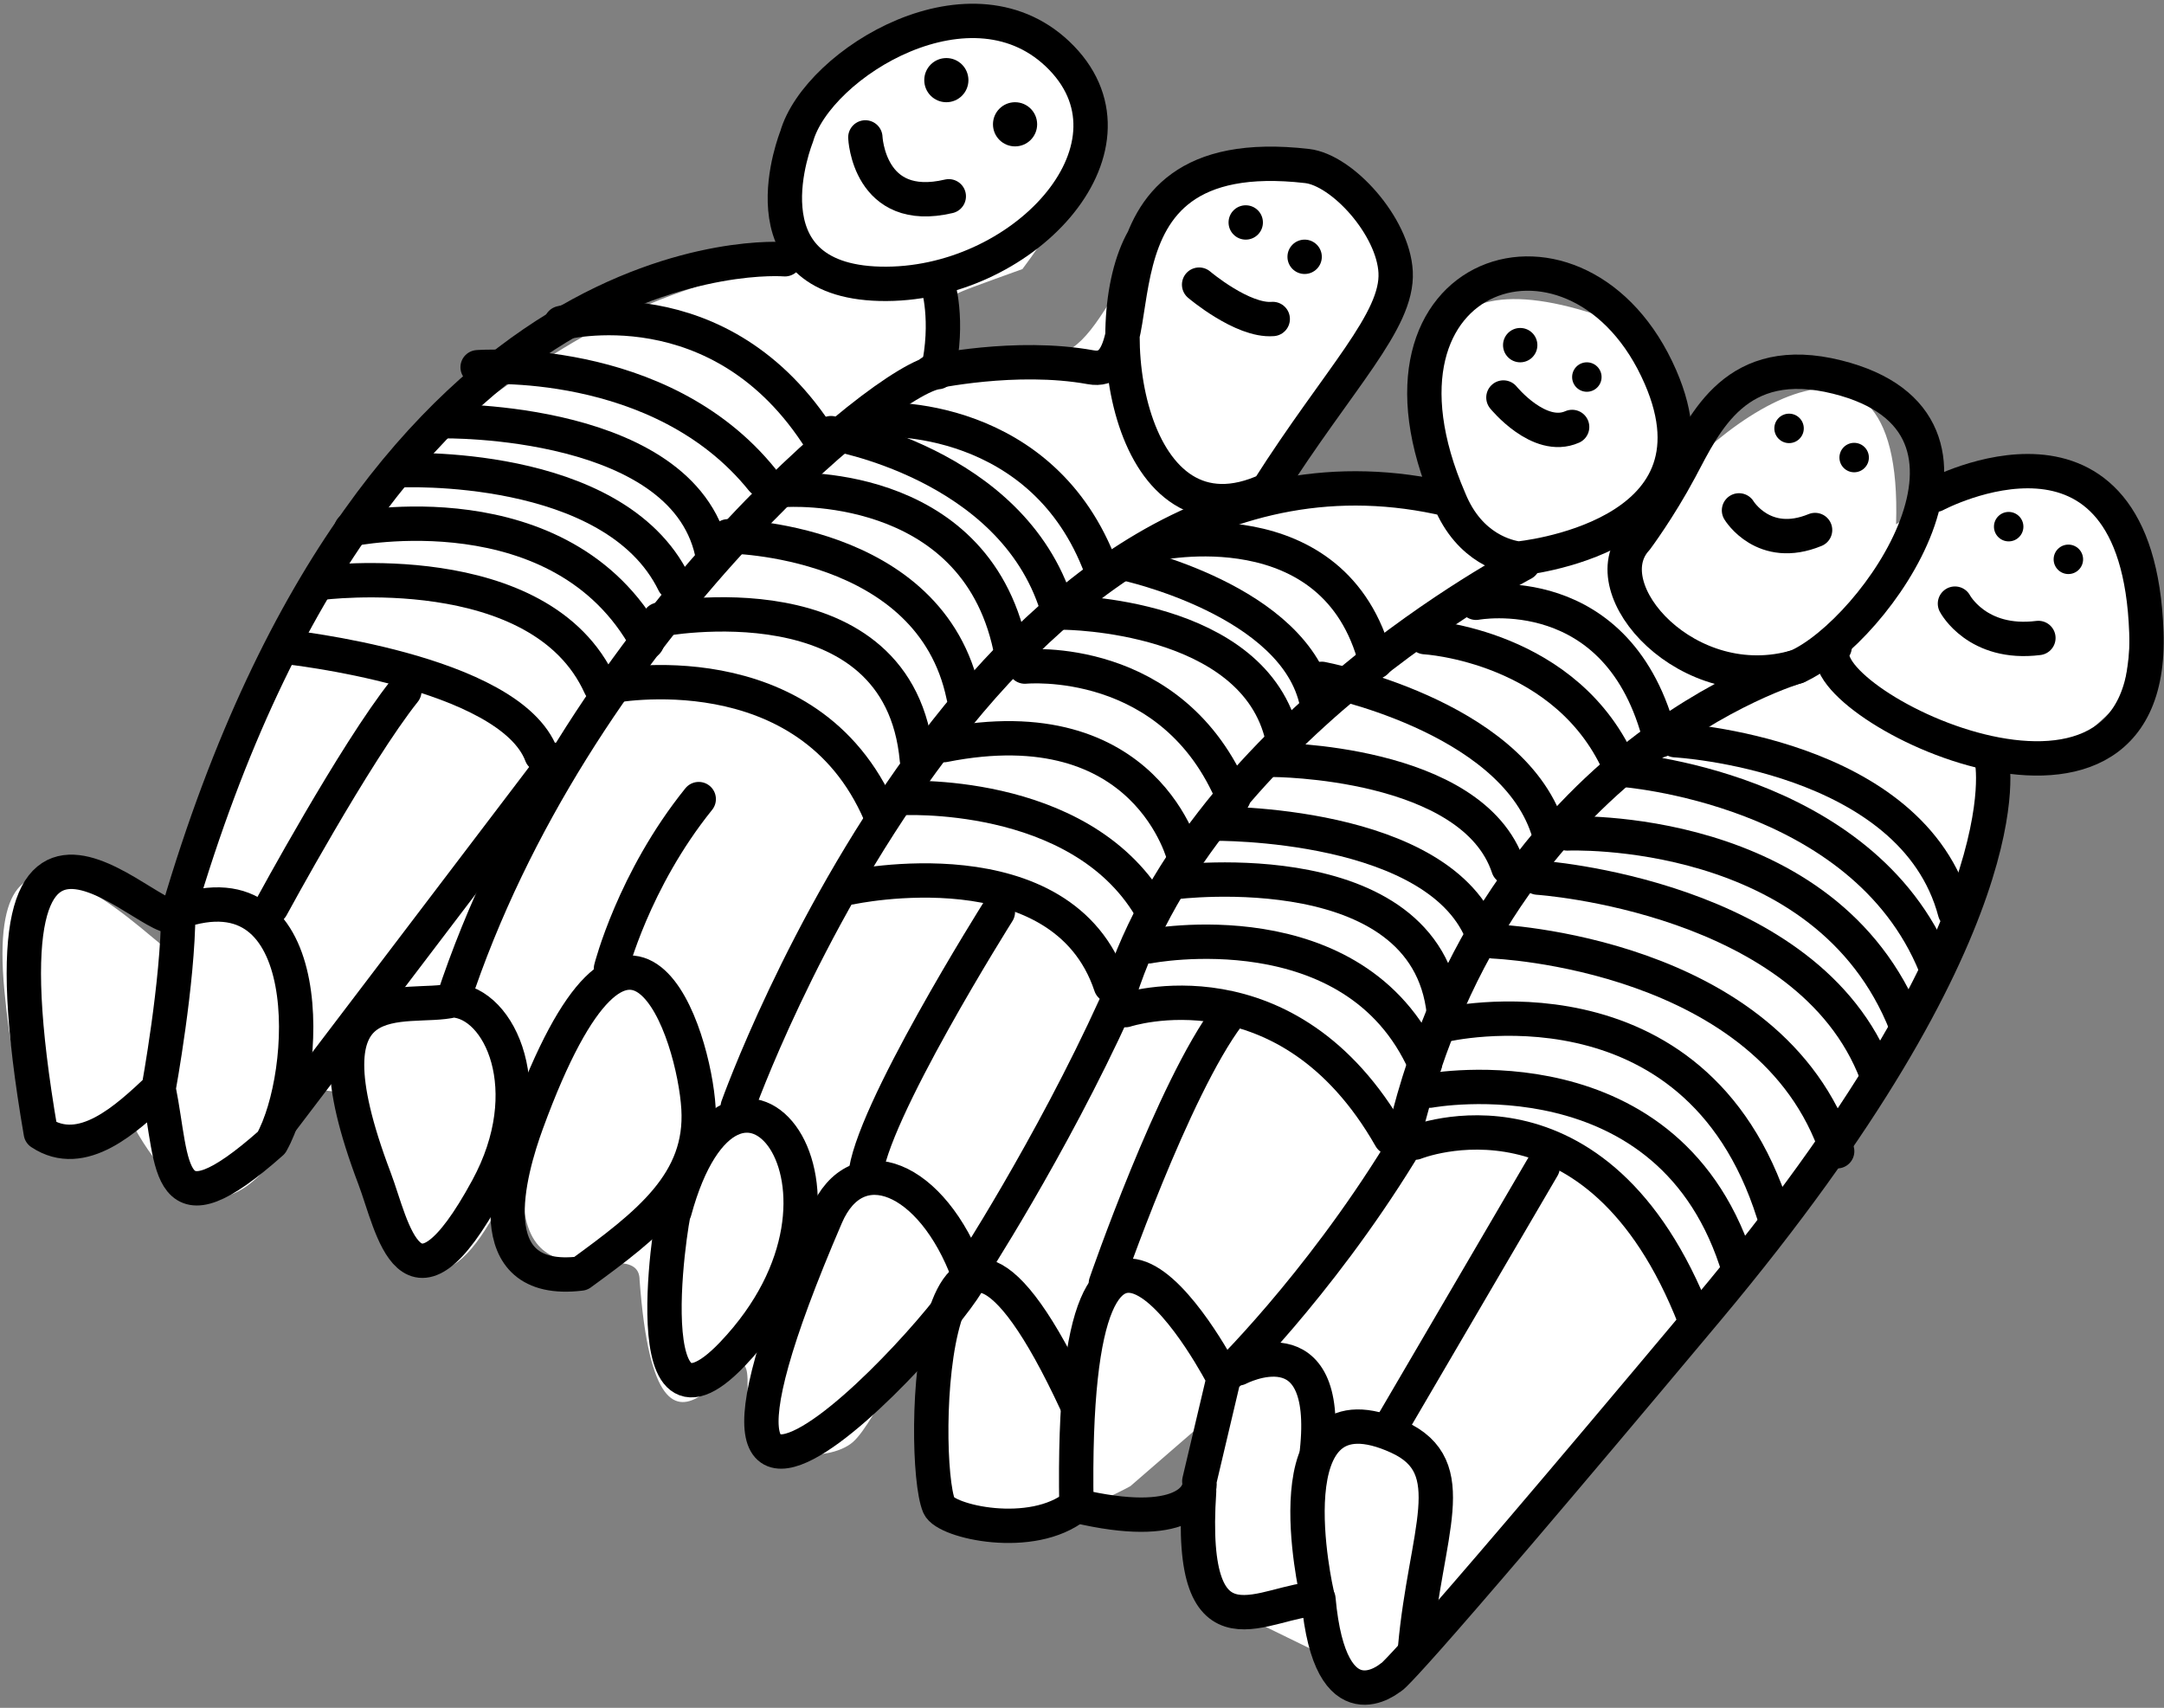 <?xml version="1.0" encoding="UTF-8" standalone="no"?>
<!DOCTYPE svg PUBLIC "-//W3C//DTD SVG 1.1//EN" "http://www.w3.org/Graphics/SVG/1.1/DTD/svg11.dtd">
<svg width="100%" height="100%" viewBox="0 0 441 348" version="1.1" xmlns="http://www.w3.org/2000/svg" xmlns:xlink="http://www.w3.org/1999/xlink" xml:space="preserve" xmlns:serif="http://www.serif.com/" style="fill-rule:evenodd;clip-rule:evenodd;stroke-linecap:round;stroke-linejoin:round;stroke-miterlimit:1.5;">
    <rect x="0" y="0" width="441" height="348" fill="#808080" stroke="none"/>
    <g transform="matrix(1,0,0,1,-1447,-1965)">
        <g transform="matrix(1.484,0,0,1,-0.005,0)">
            <g id="five-guys-smile" transform="matrix(1,0,0,1,0,-388.17)">
                <g transform="matrix(0.674,0,0,1,0.004,-2.27374e-13)">
                    <path d="M1464.18,2587.4C1464.18,2587.4 1451.88,2599.87 1447.58,2555C1443.28,2510.13 1475.93,2543.41 1480.79,2546.61C1492.21,2516.61 1517.73,2454.82 1537,2441C1556.27,2427.18 1575.19,2411.88 1608.71,2407C1608.23,2392.88 1600.82,2374.54 1620.48,2365C1640.13,2355.46 1694.79,2354.86 1655,2408C1638.98,2413.84 1634.08,2414.83 1637,2421C1639.92,2427.17 1655.16,2430.8 1665.22,2424C1675.28,2417.2 1683.02,2385.26 1703,2384.77C1722.98,2384.27 1745.18,2410.6 1714,2443C1704.89,2452.48 1703.32,2457.05 1743,2451C1736.69,2434.21 1731.91,2403.21 1774,2418C1784.03,2425.28 1798.03,2440.7 1780,2461C1793.59,2440.02 1834.65,2409.08 1833,2460C1842.08,2454.07 1891.48,2428.81 1879,2496C1870.82,2503.82 1863.9,2510.47 1855,2509C1854.9,2522.74 1848.05,2556.42 1832,2565C1825.27,2578.21 1818.04,2592.07 1813,2601C1807.96,2609.93 1747.53,2668.7 1744,2682C1731.04,2696.77 1729,2696.61 1729,2696.61L1695,2680L1692,2643L1677,2656C1677,2656 1656.25,2667.62 1645,2663C1633.75,2658.38 1630.29,2639.57 1639,2625C1631.94,2624.82 1625.33,2642.69 1620.48,2647C1615.63,2651.31 1598.76,2651.88 1599,2635C1599.24,2618.12 1580.81,2665.59 1577,2614C1577,2603.53 1548.33,2623.39 1554,2587.4C1546.85,2602.24 1536.55,2627.67 1523,2599C1521.06,2589.16 1518,2576 1518,2576L1510,2575C1510,2575 1493.87,2620.67 1473,2581C1469.08,2583.55 1464.18,2587.4 1464.18,2587.4Z" style="fill:white;"/>
                </g>
                <g transform="matrix(0.674,0,0,1,0.004,0)">
                    <path d="M1606.6,2406C1606.6,2406 1524.13,2398.88 1483,2539C1480.93,2547.24 1439.52,2494.14 1455,2584C1463.45,2589.62 1472.5,2581.12 1479,2575C1482.2,2590.92 1480.14,2605.4 1502,2586C1509.85,2572.03 1511.79,2528.88 1483,2539C1483,2553.17 1479,2575 1479,2575" style="fill:none;stroke:black;stroke-width:7px;"/>
                </g>
                <g transform="matrix(0.674,0,0,1,0.004,0)">
                    <path d="M1502,2538C1502,2538 1519.03,2506.59 1529.07,2494" style="fill:none;stroke:black;stroke-width:7px;"/>
                </g>
                <g transform="matrix(0.674,0,0,1,0.004,0)">
                    <path d="M1554,2582C1550.45,2591.72 1543.67,2615.25 1565,2612.68C1578.85,2602.59 1589.9,2594.07 1589,2579C1588.1,2563.93 1575.36,2523.57 1554,2582Z" style="fill:none;stroke:black;stroke-width:7px;"/>
                </g>
                <g transform="matrix(0.674,0,0,1,0.004,0)">
                    <path d="M1571.17,2550.54C1571.17,2550.54 1575.73,2532.52 1589.05,2516" style="fill:none;stroke:black;stroke-width:7px;"/>
                </g>
                <g transform="matrix(0.674,0,0,1,0.004,0)">
                    <path d="M1636.42,2429C1636.42,2429 1653.64,2425.23 1668.89,2428C1684.13,2430.77 1663.76,2381.32 1713,2387C1720.19,2387.83 1730.56,2399.27 1731.04,2408.61C1731.56,2418.61 1719.47,2430.21 1705,2453C1676.84,2466.11 1669.66,2419.36 1679.67,2401.86" style="fill:none;stroke:black;stroke-width:7px;"/>
                </g>
                <g transform="matrix(0.674,0,0,1,0.004,0)">
                    <path d="M1597,2578.68C1597,2578.68 1648.87,2432.74 1742,2455C1746.12,2465.13 1754.01,2466.7 1756,2467C1756,2467 1799.34,2462.99 1785,2430C1768.77,2392.66 1721.38,2407.32 1742,2455" style="fill:none;stroke:black;stroke-width:7px;"/>
                </g>
                <g transform="matrix(0.674,0,0,1,0.004,0)">
                    <path d="M1757,2468C1757,2468 1689.79,2502.92 1674,2558C1660.75,2587.15 1644,2612.81 1644,2612.81C1650.59,2611.22 1571.37,2702.39 1615,2601C1621.18,2586.64 1636.61,2592.8 1644,2612.81" style="fill:none;stroke:black;stroke-width:7px;"/>
                </g>
                <g transform="matrix(0.674,0,0,1,0.004,0)">
                    <path d="M1584.11,2600C1584.65,2594.13 1574.2,2651.96 1596,2629C1627.99,2595.31 1596.02,2556.09 1584.11,2600Z" style="fill:none;stroke:black;stroke-width:7px;"/>
                </g>
                <g transform="matrix(0.674,0,0,1,1.351,-2)">
                    <path d="M1648,2541C1648,2541 1621.73,2582.69 1621,2595" style="fill:none;stroke:black;stroke-width:7px;"/>
                </g>
                <g transform="matrix(0.674,0,0,1,0.004,0)">
                    <path d="M1518.24,2461C1518.24,2461 1561.1,2452.19 1578.52,2484" style="fill:none;stroke:black;stroke-width:7px;"/>
                </g>
                <g transform="matrix(0.674,0,0,1,0.004,0)">
                    <path d="M1537,2439C1537,2439 1587.19,2438.11 1592,2467" style="fill:none;stroke:black;stroke-width:7px;"/>
                </g>
                <g transform="matrix(0.674,0,0,1,2.698,-5)">
                    <path d="M1557,2424C1557,2424 1589.61,2415.45 1610,2448" style="fill:none;stroke:black;stroke-width:7px;"/>
                </g>
                <g transform="matrix(0.674,0,0,1,0.004,0)">
                    <path d="M1623,2439C1627.27,2437.93 1659.36,2437.68 1671,2468.97" style="fill:none;stroke:black;stroke-width:7px;"/>
                </g>
                <g transform="matrix(0.674,0,0,1,0.004,0)">
                    <path d="M1606.6,2453C1606.6,2453 1645.08,2450.29 1652.5,2485" style="fill:none;stroke:black;stroke-width:7px;"/>
                </g>
                <g transform="matrix(0.674,0,0,1,0.004,0)">
                    <path d="M1571,2493C1571,2493 1611.33,2484.97 1626,2519" style="fill:none;stroke:black;stroke-width:7px;"/>
                </g>
                <g transform="matrix(0.674,0,0,1,-2.017,3)">
                    <path d="M1584,2476.43C1584,2476.43 1633.05,2466.87 1636.5,2504.96" style="fill:none;stroke:black;stroke-width:7px;"/>
                </g>
                <g transform="matrix(0.674,0,0,1,0.004,0)">
                    <path d="M1688,2528C1688,2528 1680.58,2496.73 1639,2505" style="fill:none;stroke:black;stroke-width:7px;"/>
                </g>
                <g transform="matrix(0.674,0,0,1,0.004,0)">
                    <path d="M1663.5,2478C1663.5,2478 1702.39,2478.16 1708,2503.61" style="fill:none;stroke:black;stroke-width:7px;"/>
                </g>
                <g transform="matrix(0.674,0,0,1,0.004,0)">
                    <path d="M1682,2464C1682,2464 1718.74,2455.74 1727,2488" style="fill:none;stroke:black;stroke-width:7px;"/>
                </g>
                <g transform="matrix(1.179,0,0,1.75,-890.029,-1815)">
                    <circle cx="1759" cy="2422" r="2"/>
                </g>
                <g transform="matrix(0.674,0,0,1,0.004,0)">
                    <circle cx="1770" cy="2430" r="3"/>
                </g>
                <g transform="matrix(0.674,0,0,1,27.773,10.463)">
                    <circle cx="1770" cy="2430" r="3"/>
                </g>
                <g transform="matrix(0.674,0,0,1,36.712,16.406)">
                    <circle cx="1770" cy="2430" r="3"/>
                </g>
                <g transform="matrix(0.674,0,0,1,57.931,30.486)">
                    <circle cx="1770" cy="2430" r="3"/>
                </g>
                <g transform="matrix(0.674,0,0,1,66.128,37.144)">
                    <circle cx="1770" cy="2430" r="3"/>
                </g>
                <g transform="matrix(0.674,0,0,1,0.004,0)">
                    <path d="M1812.84,2489C1812.84,2489 1749.49,2507.14 1732,2588C1714.92,2615.73 1696,2634 1696,2634C1696,2634 1664.54,2572.74 1666,2660C1687.7,2665.15 1691.57,2657.98 1691.04,2655L1696,2634" style="fill:none;stroke:black;stroke-width:7px;"/>
                </g>
                <g transform="matrix(0.674,0,0,1,0.004,0)">
                    <path d="M1665.95,2660C1656.93,2667.29 1639.36,2663.23 1638,2660C1634,2650.5 1635.72,2573.97 1665.95,2639" style="fill:none;stroke:black;stroke-width:7px;"/>
                </g>
                <g transform="matrix(0.674,0,0,1,0.004,0)">
                    <path d="M1672,2614.69C1672,2614.69 1685.7,2574.94 1697,2559.97" style="fill:none;stroke:black;stroke-width:7px;"/>
                </g>
                <g transform="matrix(0.674,0,0,1,0.004,0)">
                    <path d="M1676,2559C1676,2559 1708.98,2548.11 1730,2585" style="fill:none;stroke:black;stroke-width:7px;"/>
                </g>
                <g transform="matrix(0.674,0,0,1,0.004,0)">
                    <path d="M1686,2532.93C1686,2532.93 1739.05,2526.1 1741,2561.18" style="fill:none;stroke:black;stroke-width:7px;"/>
                </g>
                <g transform="matrix(0.674,0,0,1,0.004,-3)">
                    <path d="M1706,2511C1706,2511 1746.74,2511.04 1754,2532.93" style="fill:none;stroke:black;stroke-width:7px;"/>
                </g>
                <g transform="matrix(0.674,0,0,1,0.004,0)">
                    <path d="M1747.43,2476C1747.43,2476 1776.69,2470.46 1785,2504" style="fill:none;stroke:black;stroke-width:7px;"/>
                </g>
                <g transform="matrix(0.674,0,0,1,0.004,0)">
                    <path d="M1852.51,2508.05C1852.51,2508.05 1860.26,2541.54 1794.56,2620C1728.86,2698.46 1730,2695 1730,2695C1730,2695 1717.7,2705.49 1715.31,2679C1704.73,2678.84 1688.57,2693.21 1691,2657" style="fill:none;stroke:black;stroke-width:7px;"/>
                </g>
                <g transform="matrix(0.674,0,0,1,0.004,0)">
                    <path d="M1699,2632C1699,2632 1717.94,2622.02 1715,2649" style="fill:none;stroke:black;stroke-width:7px;"/>
                </g>
                <g transform="matrix(0.674,0,0,1,0.004,0)">
                    <path d="M1715,2678C1715,2678 1704.78,2633.78 1731.57,2646C1745,2652.13 1737.12,2665.3 1735,2689" style="fill:none;stroke:black;stroke-width:7px;"/>
                </g>
                <g transform="matrix(0.674,0,0,1,0.004,0)">
                    <path d="M1735,2586C1735,2586 1772.09,2570.95 1792,2622" style="fill:none;stroke:black;stroke-width:7px;"/>
                </g>
                <g transform="matrix(0.674,0,0,1,0.004,0)">
                    <path d="M1741,2562C1741,2562 1792.03,2549.93 1808,2600.35" style="fill:none;stroke:black;stroke-width:7px;"/>
                </g>
                <g transform="matrix(0.674,0,0,1,-1.344,6)">
                    <path d="M1753,2539C1753,2539 1809.5,2541.17 1823,2581.76" style="fill:none;stroke:black;stroke-width:7px;"/>
                </g>
                <g transform="matrix(0.674,0,0,1,-0.67,2)">
                    <path d="M1767,2521C1767,2521 1819.71,2518.67 1836,2559.97" style="fill:none;stroke:black;stroke-width:7px;"/>
                </g>
                <g transform="matrix(0.674,0,0,1,0.004,0)">
                    <path d="M1788,2504C1788,2504 1836.4,2506.62 1845,2539" style="fill:none;stroke:black;stroke-width:7px;"/>
                </g>
                <g transform="matrix(0.674,0,0,1,2.024,386.17)">
                    <path d="M1620,1995C1620,1995 1620.68,2010.85 1637,2007" style="fill:none;stroke:black;stroke-width:7px;"/>
                </g>
                <g transform="matrix(0.674,0,0,1,0.004,0)">
                    <path d="M1504,2581.68L1560,2508" style="fill:none;stroke:black;stroke-width:7px;"/>
                </g>
                <g transform="matrix(0.674,0,0,1,0.004,0)">
                    <path d="M1730,2644L1761,2591" style="fill:none;stroke:black;stroke-width:7px;"/>
                </g>
                <g transform="matrix(0.674,0,0,1,0.004,0)">
                    <path d="M1841,2454C1841,2454 1882.21,2431.98 1884,2482C1885.79,2532.02 1813.27,2495.49 1820.49,2485" style="fill:none;stroke:black;stroke-width:7px;"/>
                </g>
                <g transform="matrix(0.674,0,0,1,0.004,0)">
                    <path d="M1780.08,2463C1780.08,2463 1784.72,2456.8 1789,2448.78C1794.11,2439.2 1800.41,2424.86 1821,2430C1858.84,2439.45 1828.83,2481.85 1812.84,2489C1790.67,2495.65 1770.7,2473.16 1780.08,2463Z" style="fill:none;stroke:black;stroke-width:7px;"/>
                </g>
                <g transform="matrix(0.674,0,0,1,0.004,0)">
                    <path d="M1620,2534C1620,2534 1663.2,2524.65 1673,2554" style="fill:none;stroke:black;stroke-width:7px;"/>
                </g>
                <g transform="matrix(0.674,0,0,1,0.004,0)">
                    <circle cx="1639.5" cy="2369.5" r="4.5"/>
                </g>
                <g transform="matrix(0.674,0,0,1,0.004,0)">
                    <circle cx="1653.5" cy="2378.5" r="4.5"/>
                </g>
                <g transform="matrix(0.674,0,0,1,0.004,0)">
                    <circle cx="1712.5" cy="2405.5" r="3.5"/>
                </g>
                <g transform="matrix(0.674,0,0,1,0.004,0)">
                    <circle cx="1700.5" cy="2398.5" r="3.5"/>
                </g>
                <g transform="matrix(0.674,0,0,1,0.004,0)">
                    <path d="M1505,2485C1505,2485 1550.53,2489.81 1557,2507" style="fill:none;stroke:black;stroke-width:7px;"/>
                </g>
                <g transform="matrix(0.674,0,0,1,0.004,0)">
                    <path d="M1637.74,2411.01C1637.74,2411.01 1640.14,2418.41 1637.74,2429C1627.38,2429.8 1563.32,2483.03 1539,2557C1529.52,2559.38 1506.96,2550.99 1523,2593.31C1526.72,2603.13 1530.18,2624.45 1546,2595.31C1556.92,2575.2 1548.54,2557.49 1539,2557" style="fill:none;stroke:black;stroke-width:7px;"/>
                </g>
                <g transform="matrix(0.674,0,0,1,0.004,0)">
                    <path d="M1609,2381C1609,2381 1597.17,2410.3 1626,2411C1654.83,2411.7 1680.94,2383.58 1663,2365C1645.06,2346.42 1613.24,2366.05 1609,2381Z" style="fill:none;stroke:black;stroke-width:7px;"/>
                </g>
                <g transform="matrix(0.674,0,0,1,0.004,0)">
                    <path d="M1528,2449C1528,2449 1571.72,2446.83 1584,2471.94" style="fill:none;stroke:black;stroke-width:7px;"/>
                </g>
                <g transform="matrix(0.674,0,0,1,0.004,-2)">
                    <path d="M1544,2430C1544,2430 1581.22,2427.12 1602,2452.95" style="fill:none;stroke:black;stroke-width:7px;"/>
                </g>
                <g transform="matrix(0.674,0,0,1,0.004,0)">
                    <path d="M1512,2471.94C1512,2471.94 1556.86,2466.07 1569,2493" style="fill:none;stroke:black;stroke-width:7px;"/>
                </g>
                <g transform="matrix(0.674,0,0,1,-1.344,2)">
                    <path d="M1597,2460.45C1597,2460.45 1638.34,2460.67 1645,2493" style="fill:none;stroke:black;stroke-width:7px;"/>
                </g>
                <g transform="matrix(0.674,0,0,1,0.004,0)">
                    <path d="M1616,2441.43C1616,2441.43 1652.78,2447.38 1662,2476.72" style="fill:none;stroke:black;stroke-width:7px;"/>
                </g>
                <g transform="matrix(0.674,0,0,1,0.004,0)">
                    <path d="M1630,2515.8C1630,2515.8 1666.4,2513.58 1681,2538" style="fill:none;stroke:black;stroke-width:7px;"/>
                </g>
                <g transform="matrix(0.674,0,0,1,0.004,0)">
                    <path d="M1655.5,2489C1655.5,2489 1685.72,2486.04 1698,2515.75" style="fill:none;stroke:black;stroke-width:7px;"/>
                </g>
                <g transform="matrix(0.674,0,0,1,0.004,0)">
                    <path d="M1680.75,2546C1680.75,2546 1722.66,2537.78 1737,2570" style="fill:none;stroke:black;stroke-width:7px;"/>
                </g>
                <g transform="matrix(0.674,0,0,1,0.004,0)">
                    <path d="M1694,2521C1694,2521 1740.53,2520.36 1749,2544.31" style="fill:none;stroke:black;stroke-width:7px;"/>
                </g>
                <g transform="matrix(0.674,0,0,1,0.004,0)">
                    <path d="M1737,2483C1737,2483 1766.33,2484.63 1777,2510" style="fill:none;stroke:black;stroke-width:7px;"/>
                </g>
                <g transform="matrix(0.674,0,0,1,0.004,0)">
                    <path d="M1777,2510C1777,2510 1826.13,2513.38 1841,2550" style="fill:none;stroke:black;stroke-width:7px;"/>
                </g>
                <g transform="matrix(0.674,0,0,1,-0.67,2)">
                    <path d="M1761,2530C1761,2530 1816.2,2533.63 1830,2570" style="fill:none;stroke:black;stroke-width:7px;"/>
                </g>
                <g transform="matrix(0.674,0,0,1,0.677,-5)">
                    <path d="M1715,2496.5C1715,2496.5 1753.31,2503.79 1761,2527" style="fill:none;stroke:black;stroke-width:7px;"/>
                </g>
                <g transform="matrix(0.674,0,0,1,0.004,0)">
                    <path d="M1676,2468C1676,2468 1710.77,2475.44 1715,2496.5" style="fill:none;stroke:black;stroke-width:7px;"/>
                </g>
                <g transform="matrix(0.674,0,0,1,0.004,0)">
                    <path d="M1738,2575.41C1738,2575.41 1787.35,2566.2 1801,2612" style="fill:none;stroke:black;stroke-width:7px;"/>
                </g>
                <g transform="matrix(0.674,0,0,1,0.004,388.17)">
                    <path d="M1691,2023C1691,2023 1699.84,2030.5 1706,2030" style="fill:none;stroke:black;stroke-width:7px;"/>
                </g>
                <g transform="matrix(0.674,0,0,1,0.004,388.17)">
                    <path d="M1753,2046C1753,2046 1760.29,2054.97 1767,2052" style="fill:none;stroke:black;stroke-width:7px;"/>
                </g>
                <g transform="matrix(0.674,0,0,1,0.004,388.17)">
                    <path d="M1801,2069C1801,2069 1806.02,2077.32 1816.5,2073" style="fill:none;stroke:black;stroke-width:7px;"/>
                </g>
                <g transform="matrix(0.674,0,0,1,0.004,388.17)">
                    <path d="M1845,2088C1845,2088 1849.51,2096.57 1862,2095" style="fill:none;stroke:black;stroke-width:7px;"/>
                </g>
            </g>
        </g>
    </g>
</svg>
